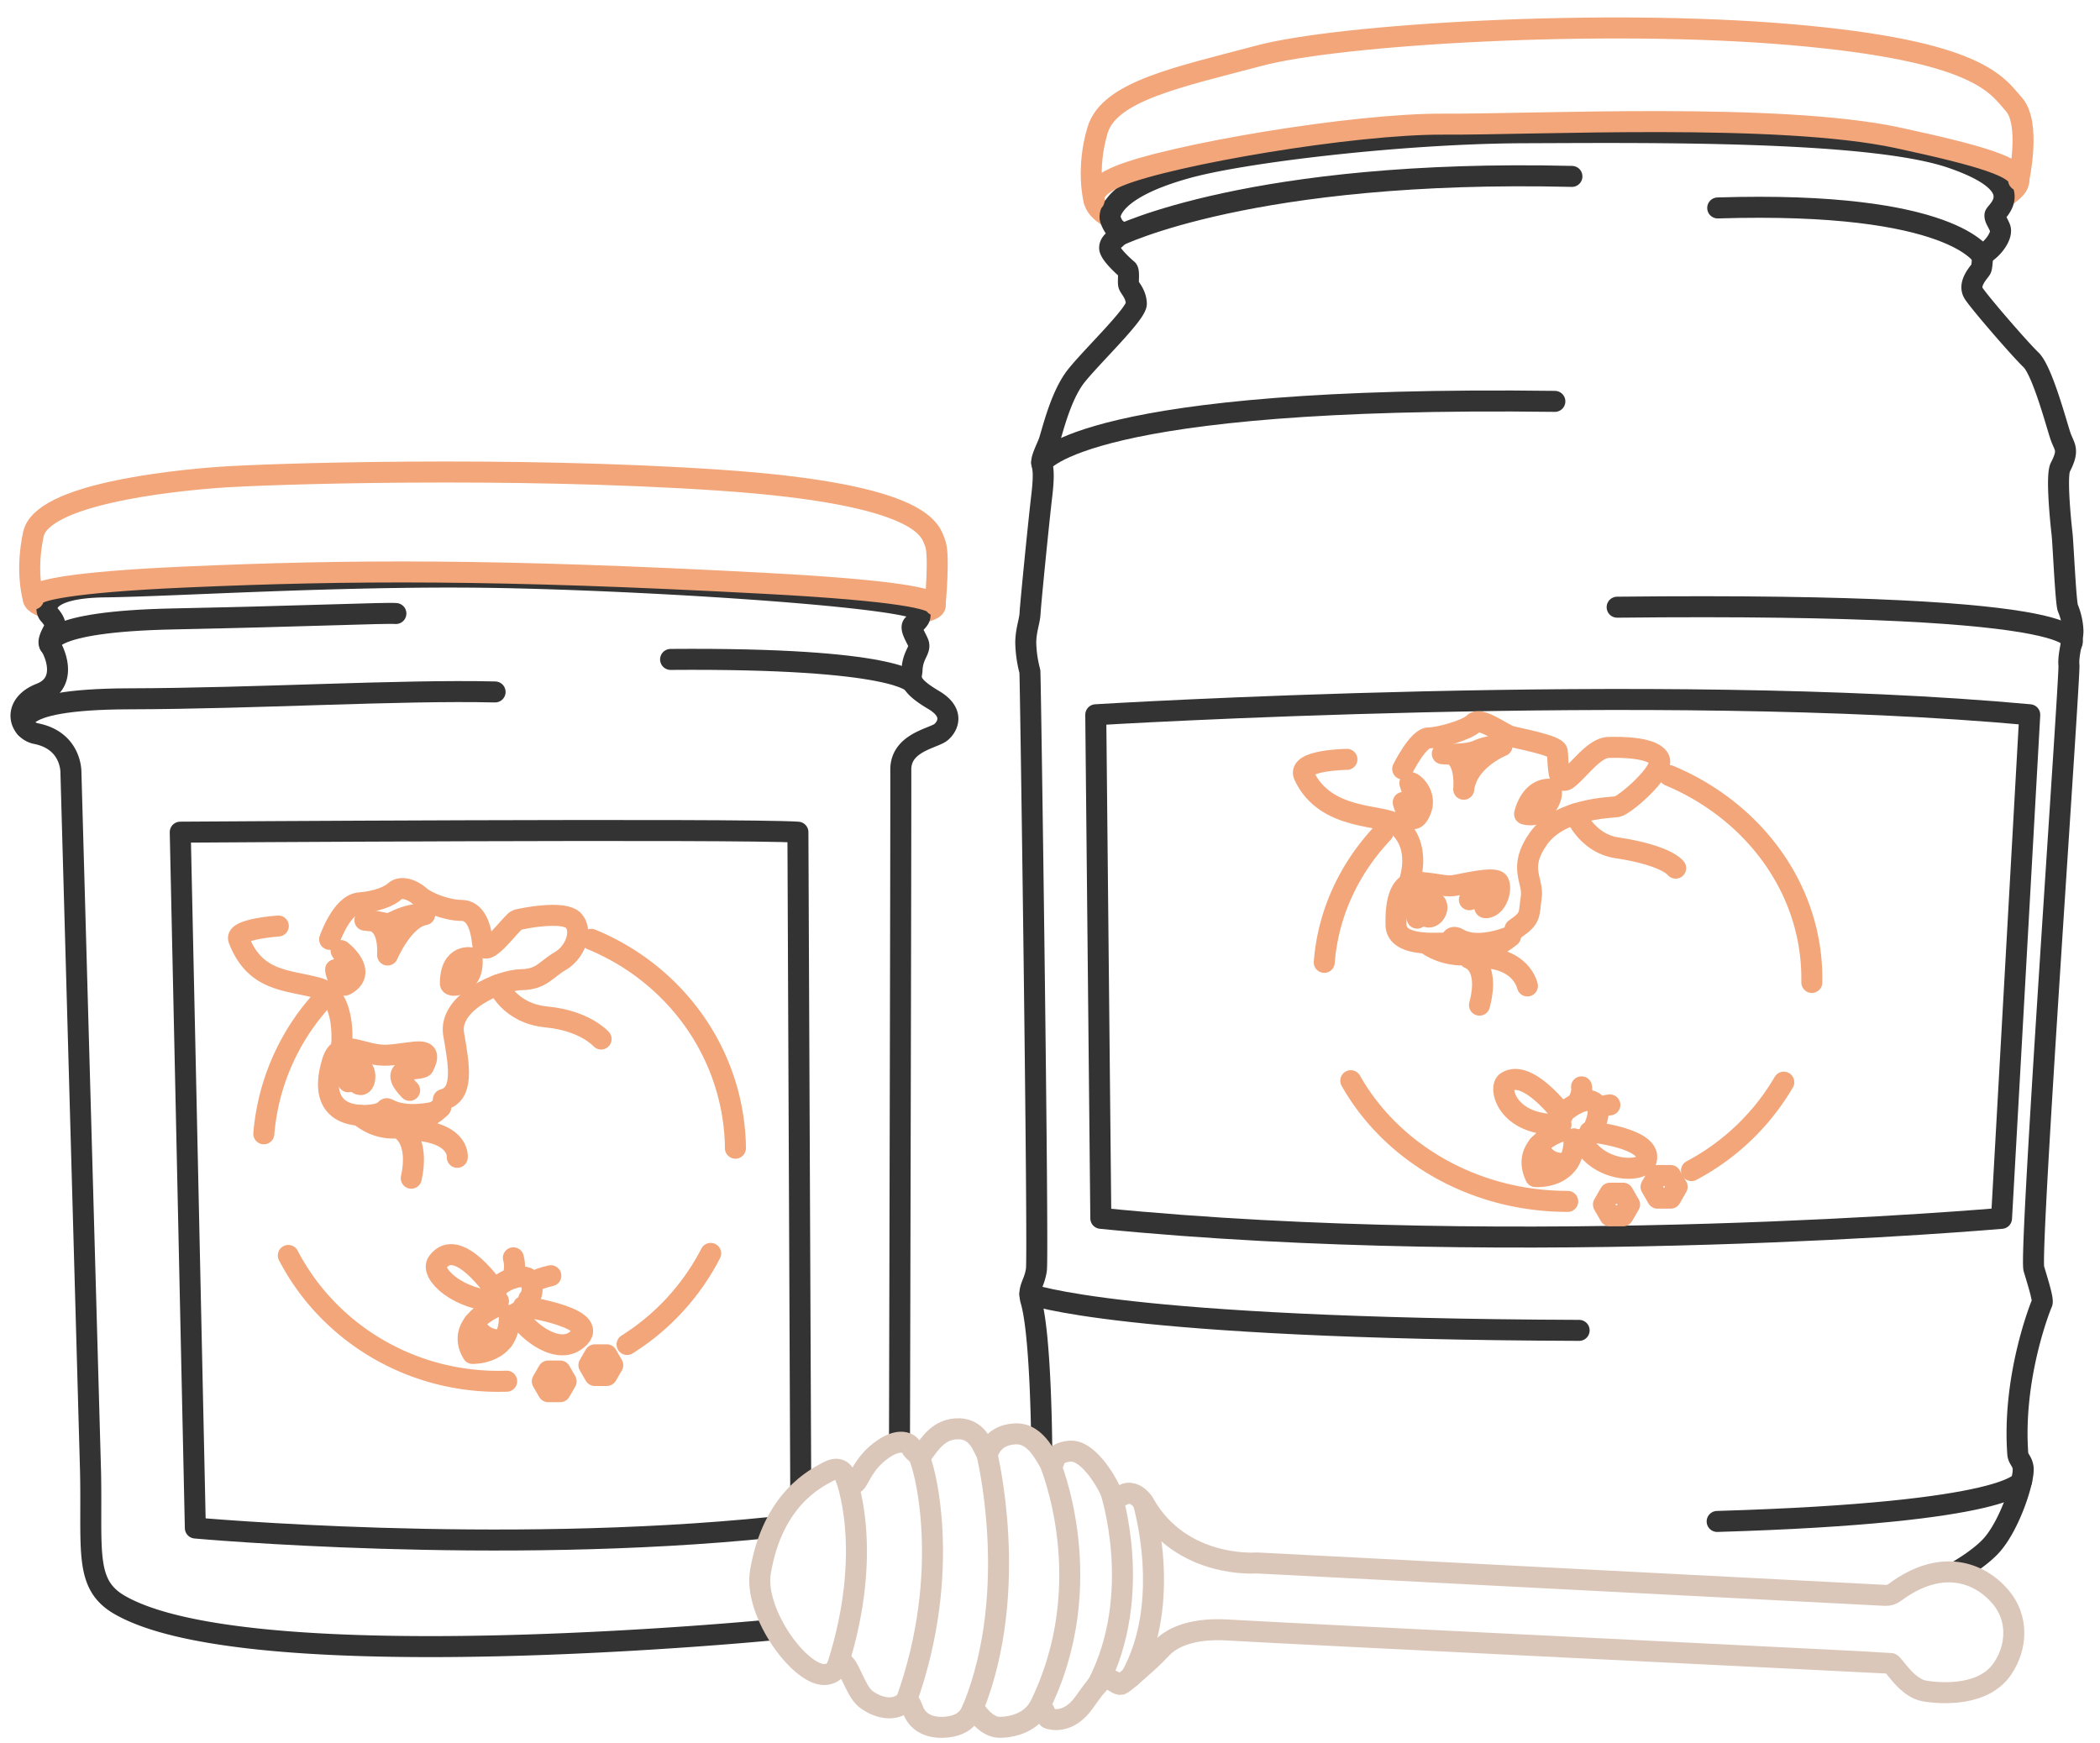 <svg xmlns="http://www.w3.org/2000/svg" width="100" height="83" fill="none" viewBox="0 0 100 83">
  <path stroke="#F2A679" stroke-linecap="round" stroke-linejoin="round" d="M95.439 9.397c.465-.303.712-.566.695-.814m-44.028.965c.083.478.755.815.755.815M44.527 28.81c.086.228-.73.381-.73.381M1.59 28.532c.003.024.01.049.023.07v0c.114.21.622.35.622.35"/>
  <path stroke="#333" stroke-linecap="round" stroke-linejoin="round" d="M36.801 77.609s-24.923 2.443-31.136-1.204c-1.656-.974-1.276-2.57-1.353-6.312l-.934-33.298s.052-1.518-1.655-1.86c-.822-.164-1.172-1.373.206-1.911 1.378-.539.62-2.094.444-2.31-.13-.16.09-.548.213-.773.124-.226-.1-.515-.267-.7-.142-.157-.472-1.258 2.693-1.295 3.166-.037 10.934-.54 18.004-.457 6.813.085 18.538.807 20.55 1.463a.355.355 0 0 1 .204.508.82.82 0 0 1-.272.273c-.218.148.17.686.243.922.095.313-.277.525-.31 1.238-.016.384-.3.652 1.03 1.44 1.17.693.522 1.45.264 1.59-.496.275-1.841.52-1.83 1.739.012 1.219-.062 31.984-.062 31.984"/>
  <path stroke="#333" stroke-linecap="round" stroke-linejoin="round" d="M1.226 34.657s-1.143-1.365 4.918-1.38c6.061-.014 12.87-.434 17.432-.327M2.371 30.715s-.388-1.116 5.897-1.243 10.144-.299 10.584-.257m24.624 3.321s-.662-1.22-11.543-1.135"/>
  <path stroke="#F2A679" stroke-linecap="round" stroke-linejoin="round" d="M44.527 28.81c-.106-.286-1.648-.687-8.061-1.03-12.815-.686-19.819-.647-27.656-.302-5.818.256-6.787.676-6.958.764-.199.102-.269.198-.262.285-.083-.295-.35-1.455 0-3.088.407-1.897 6.483-2.53 8.75-2.703 2.267-.174 14.02-.546 23.942.13 9.92.676 10.022 2.458 10.247 2.993.224.535.007 2.854-.002 2.95Z"/>
  <path stroke="#333" stroke-linecap="round" stroke-linejoin="round" d="m38.13 70.837-.134-31.21c-2.735-.18-29.413 0-29.413 0l.719 33.136s14.385 1.31 27.477-.036"/>
  <path stroke="#F2A679" stroke-linecap="round" stroke-linejoin="round" d="M29.861 64.023a11.152 11.152 0 0 0 3.982-4.337m-21.28-5.696a10.78 10.78 0 0 1 2.584-6.158m13.01-3.1c3.854 1.58 6.633 5.202 6.852 9.544.007.134.01.268.011.4m-21.29 5.108c1.913 3.685 5.897 6.139 10.397 5.987M21.775 55.11s.16-1.356-2.669-1.316c0 0 .876.478.478 2.311m1.406-3.379s-1.975 1.944-3.879.384"/>
  <path stroke="#F2A679" stroke-linecap="round" stroke-linejoin="round" d="M20.73 52.945s-1.366.36-2.253-.132c-.158-.087-.027.147-.648.26-.62.111-2.825.218-2.008-2.496.384-1.275 1.415-.245 2.673-.332 1.258-.087 2.2-.506 1.676.541-.105.21-1.868-.104-.663 1.136"/>
  <path stroke="#F2A679" stroke-linecap="round" stroke-linejoin="round" d="M16.582 51.513c0-.066-.628-1.312.654-.621.246.131.18 1.111-.311.62m-.675-1.524s.337-2.538-1.103-2.939c-1.44-.401-2.985-.266-3.78-2.317-.193-.495 1.886-.636 1.886-.636m2.444.636s.572-1.666 1.415-1.736c.843-.07 1.433-.315 1.695-.56.262-.244.8-.103 1.17.23.37.332 1.345.686 1.99.686.647 0 .927.698 1.014 1.571.087.872 1.397-1.048 1.642-1.117.245-.07 2.236-.473 2.69.034.454.507.07 1.52-.629 1.921-.699.402-.874.874-1.869.891-.995.017-3.483 1.066-3.212 2.597.27 1.532.487 2.848-.49 3.11"/>
  <path stroke="#F2A679" stroke-linecap="round" stroke-linejoin="round" d="M17.375 43.817s1.17-.229 1.082 1.66c0 0 .735-1.747 1.765-1.922 0 0-.525-.127-1.424.315-.463.226-.251.053-1.423-.053Zm-1.134 1.45s1.335 1.02.21 1.636c-.267.146-.472-.658-.472-.728 0-.07 1.153.454.262-.908Zm6.236.349s-1.03-.245-1.03 1.222c0 .204 1.15.106 1.03-1.222Zm1.239 1.278s.507 1.36 2.323 1.534c1.816.174 2.585 1.049 2.585 1.049m-1.948 15.809h-.569l-.283.492.283.492h.569l.283-.492-.283-.492Zm2.219-.771h-.568l-.284.492.284.492h.568l.284-.492-.284-.492Zm-5.275-3.011s-1.818-2.718-2.78-1.4c-.396.541 1.029 1.853 2.897 1.853m1.182.256s4.065.582 2.445 1.657c-.972.645-2.524-.71-2.745-1.36m-.979-.297s-1.992.811-1.134 2.236c0 0 1.845.057 1.744-1.817"/>
  <path stroke="#F2A679" stroke-linecap="round" stroke-linejoin="round" d="M22.581 62.985s.28.903 1.372.827m-.096-2.663s.669-.506 1.242-.299c.313.115.3.809.081 1.004"/>
  <path stroke="#F2A679" stroke-linecap="round" stroke-linejoin="round" d="M24.446 59.896c.092.324.071.669-.058.98m.946.251s.067-.189.896-.379"/>
  <path stroke="#333" stroke-linecap="round" stroke-linejoin="round" d="M49.607 68.951s-.029-5.331-.51-6.994c-.182-.63.146-.764.255-1.487.108-.722-.283-28.391-.31-28.498a5.821 5.821 0 0 1-.196-1.352c0-.613.187-1.024.205-1.423.018-.399.41-4.346.556-5.576.146-1.23.025-1.382 0-1.576-.026-.195.169-.582.32-.95.15-.366.538-2.221 1.338-3.214.8-.993 2.87-2.956 2.847-3.43-.021-.475-.323-.734-.365-.885-.043-.15.042-.647-.066-.734-.107-.087-.841-.733-.841-1.03 0-.295.367-.457.367-.539 0-.082 0-.367-.065-.367-.066 0-.259-.367-.28-.518-.022-.151.012-1.384 3.71-2.395 2.763-.756 10.293-1.643 15.99-1.662 5.698-.018 16.423-.15 20.35 1.187 3.927 1.339 2.1 2.564 2.086 2.735-.014.17.114.298.242.612.128.313-.26.915-.726 1.21-.157.1-.1.613-.185.754-.085.142-.64.698-.343 1.154.297.457 2.192 2.649 2.727 3.161.536.513 1.211 3.051 1.398 3.61.186.56.448.637 0 1.505-.213.41.03 2.727.081 3.16.051.432.174 3.284.277 3.544.14.335.223.692.242 1.055.017.431-.242 1.157-.19 1.677.053.519-1.896 27.98-1.67 28.732.225.751.457 1.492.388 1.634-.068.142-1.417 3.507-1.155 7.167.02.273.205.335.254.664.078.526-.622 2.758-1.541 3.747-.59.633-1.62 1.21-1.62 1.21"/>
  <path stroke="#333" stroke-linecap="round" stroke-linejoin="round" d="M53.208 11.25s6.425-3.216 21.646-2.85m19.566 3.84s-1.322-2.69-12.624-2.338M49.607 22.04s1.974-3.216 24.434-2.927m24.586 11.571s2.288-2.024-21.62-1.77m-27.963 32.71s4.207 1.647 26.153 1.727m21.073 7.163s-.343 1.515-14.501 1.936M52.42 58.016l-.241-23.98s26.72-1.637 44.476 0l-1.344 23.98s-22.761 2.008-42.891 0Z"/>
  <path stroke="#F2A679" stroke-linecap="round" stroke-linejoin="round" d="M80.548 55.742a11.127 11.127 0 0 0 4.395-4.21m-20.62-.07c1.931 3.414 5.832 5.747 10.33 5.747m4.841-20.275c4.003 1.676 6.784 5.369 6.784 9.657v.192m-23.218-.957c.182-2.353 1.205-4.496 2.796-6.175m6.878 7.299s-.322-1.583-2.764-1.315c0 0 .992.295.482 2.228m-2.442-2.871s1.771 1.315 3.919-.403c0 0-1.504.652-2.44.134-.486-.269-.244.188-.754.188s-2.228.134-2.256-.86c-.027-.993.134-2.093 1.02-2.04.887.054 1.313.215 1.703.162.39-.054 1.975-.458 2.15-.163.173.295-.04 1.13-.55 1.21-.511.08 1.18-1.02-.832-.376"/>
  <path stroke="#F2A679" stroke-linecap="round" stroke-linejoin="round" d="M67.485 43.722s-.692-1.722.814-.763c.37.236-.134 1.01-.487.59m-.735-1.458s.722-1.81-.605-2.845c-.62-.483-3.354-.13-4.373-2.312-.343-.748 2.04-.774 2.04-.774m2.656.456s.731-1.478 1.241-1.478c.51 0 1.83-.376 2.147-.698.317-.32 1.372.51 1.745.618.373.108 2.173.429 2.228.724.055.295-.027 1.691.483 1.316s1.258-1.477 1.933-1.504c.675-.026 2.202 0 2.443.564.241.564-1.656 2.202-2.01 2.255-.353.054-2.714.08-3.734 1.503-1.02 1.423-.23 1.99-.355 2.82-.126.83.023.959-.773 1.502"/>
  <path stroke="#F2A679" stroke-linecap="round" stroke-linejoin="round" d="M69.701 37.582s.188-1.906-1.02-1.691c0 0 1.1.107 1.692-.162a2.516 2.516 0 0 1 1.153-.213s-1.663.67-1.825 2.066Zm5.306 1.18s.554 1.397 2 1.612c1.445.215 2.465.591 2.787.966M66.82 38.211s.365 1.372.8.458c.436-.915-.514-1.557-.482-1.373.032.184.592 1.345-.318.915Zm5.78.551s.239-1.18 1.18-1.18c.322 0-.134 1.475-1.18 1.18Zm4.687 18.058h-.622l-.31.539.31.537h.622l.312-.537-.312-.54Zm2.266-.842h-.62l-.312.538.311.539h.621l.311-.539-.31-.538Zm-5.136-2.876s-1.68-2.257-2.686-1.57c-.38.26.018 2.112 2.602 2.018m1.371.343s3.173.323 2.654 1.443c-.244.523-2.322.467-3.052-1.087m-1.024-.356s-1.89.6-1.16 2.134c0 0 1.89.15 1.83-1.796"/>
  <path stroke="#F2A679" stroke-linecap="round" stroke-linejoin="round" d="M73.262 54.543s.229 1.014 1.39.835m.001-2.558s.8-.628 1.234-.342c.433.286.074 1.076.074 1.076"/>
  <path stroke="#F2A679" stroke-linecap="round" stroke-linejoin="round" d="M75.311 51.754s.082.286-.193.751m.97.305c.172-.111.369-.178.572-.195M96.125 8.581c-.041-.62-1.727-1.151-5.76-2.02-5.65-1.216-17.299-.623-21.625-.649-4.326-.026-12.998 1.46-15.439 2.459-1.017.417-1.258.833-1.204 1.177-.013-.053-.382-1.513.168-3.349.562-1.869 3.856-2.523 7.688-3.545C63.786 1.63 76.308.877 85.286 1.649c8.978.772 9.791 2.401 10.61 3.316.819.915.247 3.549.229 3.616Z"/>
  <path stroke="#DBC7B9" stroke-linecap="round" stroke-linejoin="round" d="m89.776 75.97-29.93-1.544s-3.58.297-5.352-2.802c-.255-.446-.686-.622-.973-.457-.287.164-.535.076-.686-.26-.151-.336-1.03-1.909-1.925-1.802-.895.106-.612.61-.826.596-.213-.015-.625-1.497-1.771-1.42-1.146.076-1.207.946-1.329.9-.122-.046-.321-1.115-1.3-1.143-.977-.029-1.401.722-1.788 1.223-.106.138-.488-.228-.503-.336-.015-.107-.444-.55-1.36.092-.916.641-1.1 1.42-1.299 1.588-.199.168-.397-.03-.473-.274-.077-.244-.306-.536-.84-.245-.536.29-2.623 1.277-3.21 4.767-.334 1.985 1.986 5.09 3.153 4.878.63-.114.39-.572.724-.552.334.02.61 1.29 1.127 1.715.25.208 1.184.779 1.91.136.187-.167.333.375.395.501s.387.834 1.576.71c1.19-.126 1.18-.992 1.258-.909.079.084.572.948 1.293.923.722-.025 1.42-.293 1.806-.902.198-.313.343.439.48.48.135.041.95.281 1.69-.762.742-1.043.86-1.163 1.16-1.103.298.06.427.27.594.24.114-.022.732-.582 1.221-1.017.258-.228.5-.473.738-.722.343-.363 1.219-.967 3.133-.849 2.703.167 31.416 1.556 31.564 1.59.149.035.769 1.183 1.63 1.318.86.135 2.828.24 3.707-1.085.687-1.03.75-2.385-.1-3.392-1.007-1.192-2.844-1.862-5.04-.223-.13.1-.29.15-.454.143v0Z"/>
  <path stroke="#DBC7B9" stroke-linecap="round" stroke-linejoin="round" d="M40.261 70.33s1.39 3.403-.367 8.952m3.804-10.037c.303.337 1.702 5.546-.554 11.78m3.839-11.84s1.633 6.51-.647 12.153m3.636-11.73s2.493 5.784-.514 11.75m3.43-10.347s1.617 4.902-.63 9.221m2.176-8.704s1.435 4.729-.582 8.326"/>
</svg>
